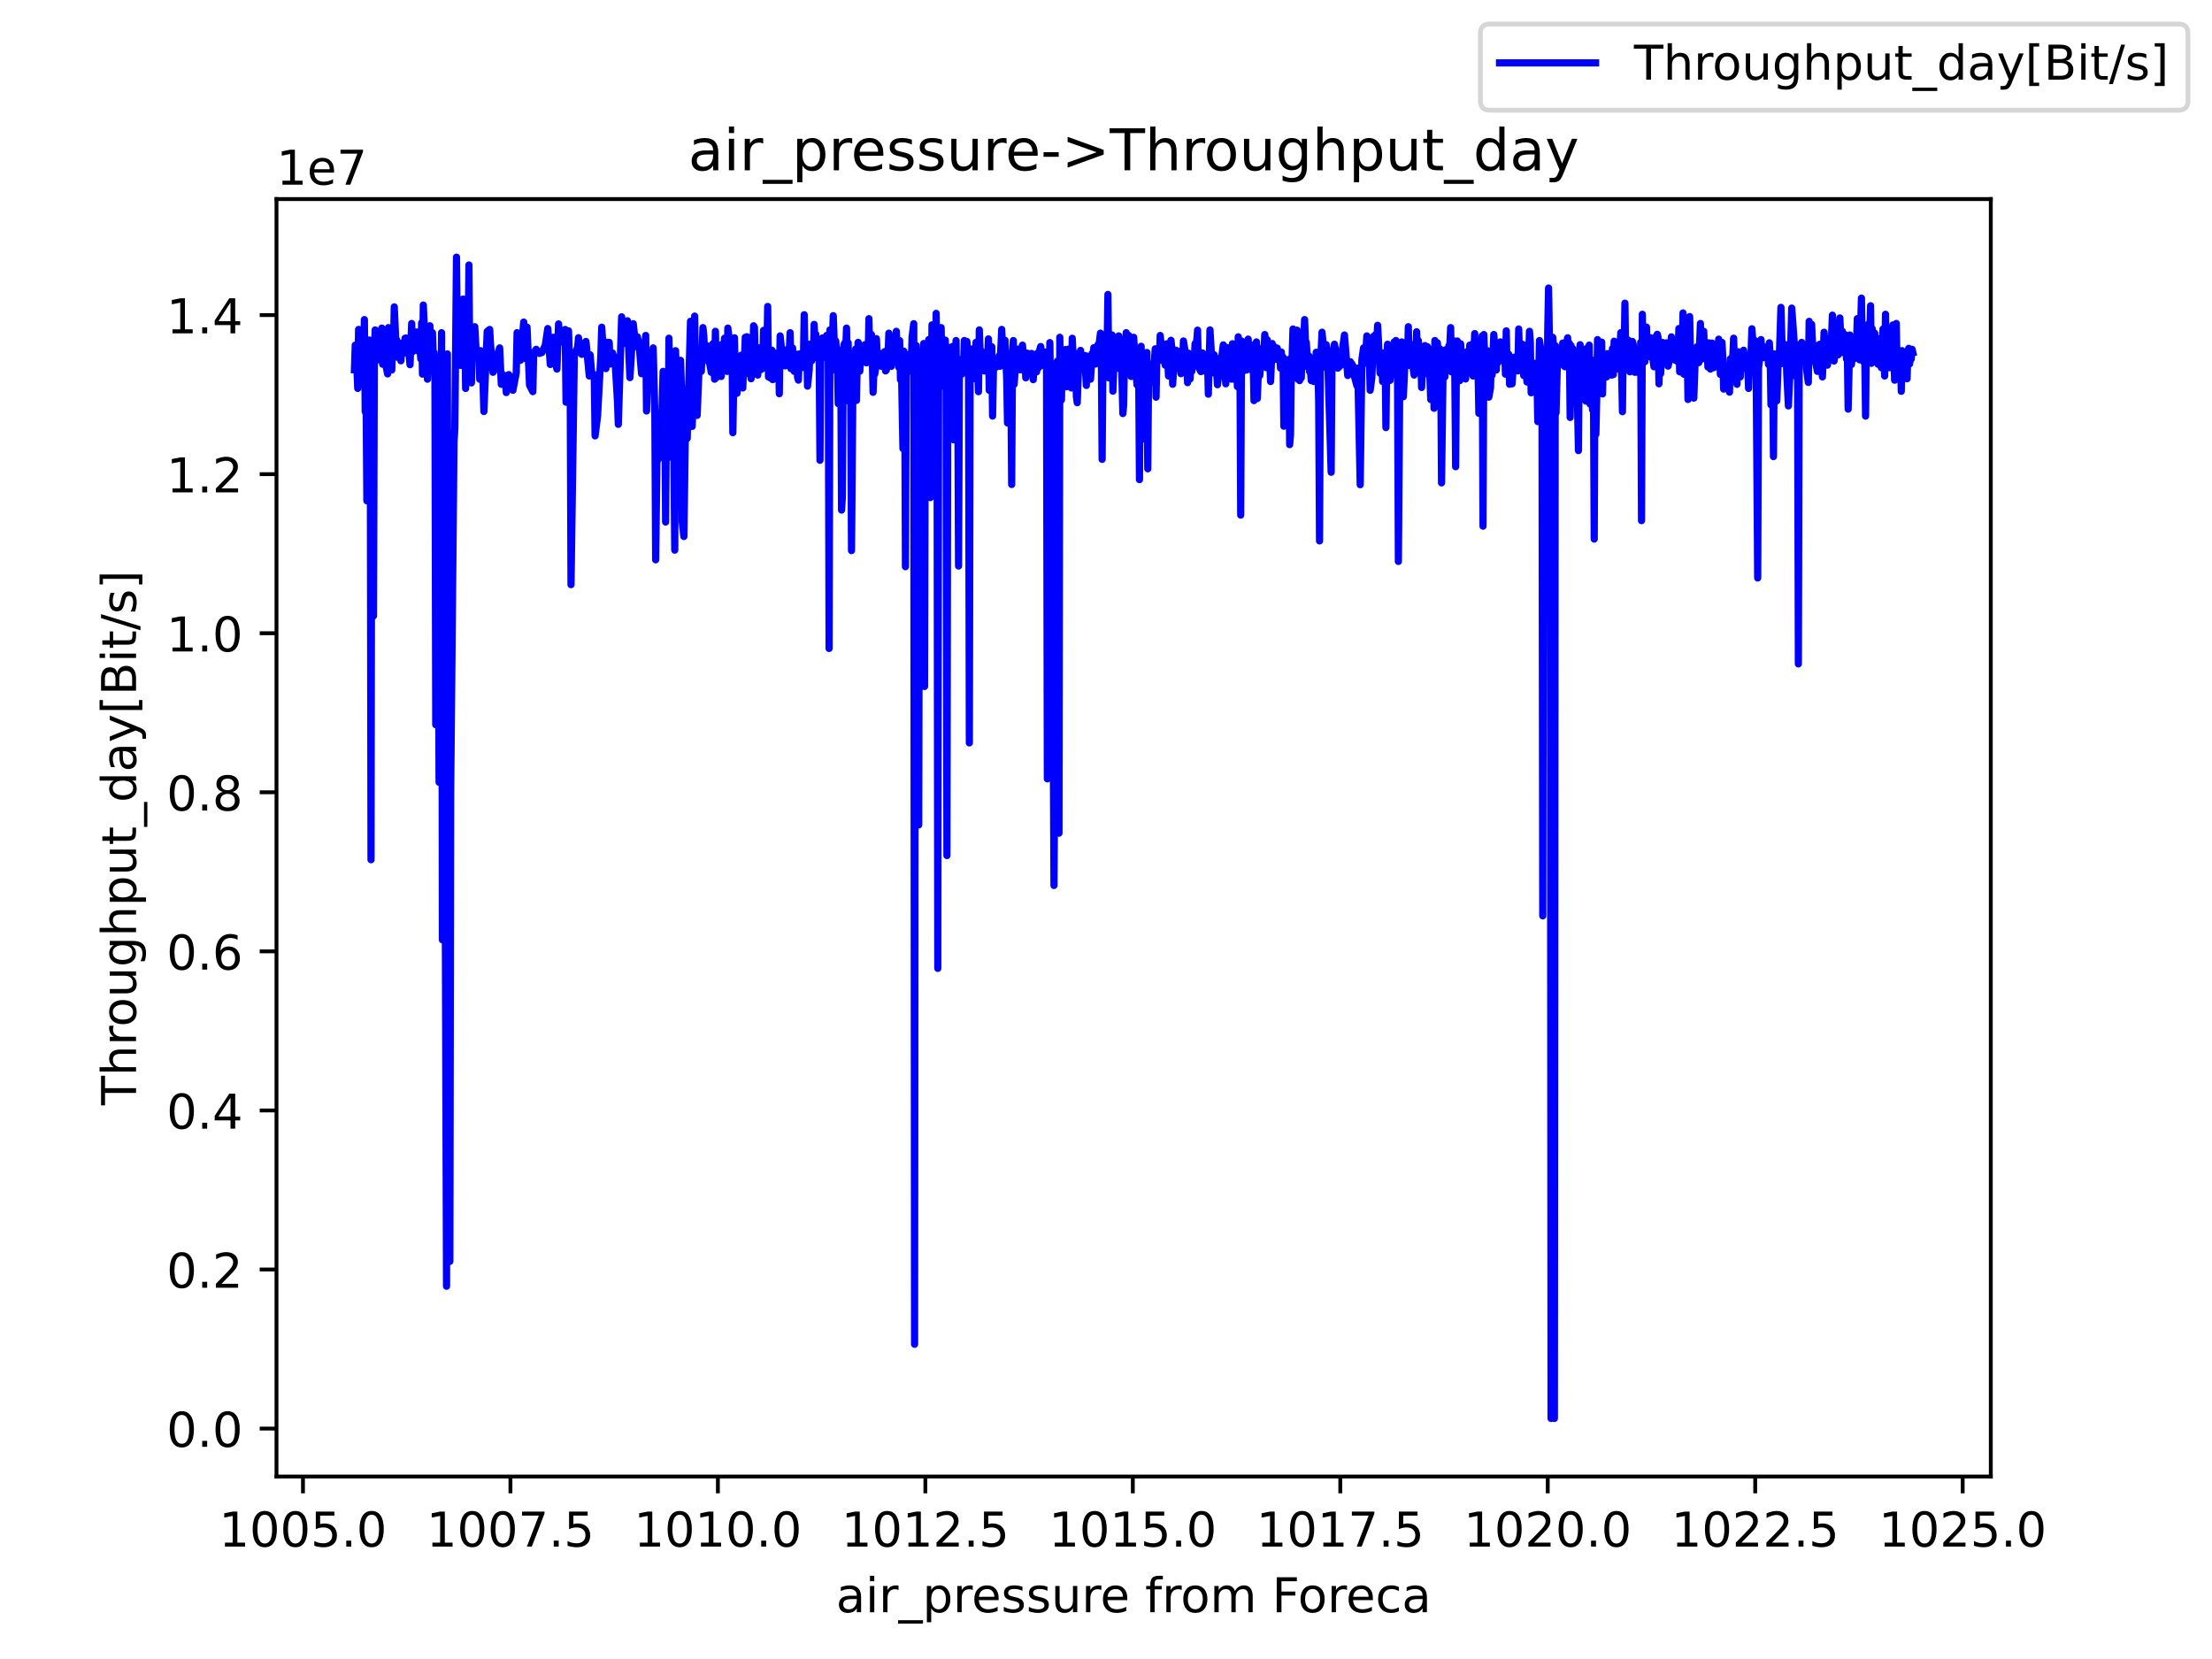 <?xml version="1.0" encoding="utf-8" standalone="no"?>
<!DOCTYPE svg PUBLIC "-//W3C//DTD SVG 1.1//EN"
  "http://www.w3.org/Graphics/SVG/1.1/DTD/svg11.dtd">
<!-- Created with matplotlib (https://matplotlib.org/) -->
<svg height="345.6pt" version="1.1" viewBox="0 0 460.8 345.6" width="460.8pt" xmlns="http://www.w3.org/2000/svg" xmlns:xlink="http://www.w3.org/1999/xlink">
 <defs>
  <style type="text/css">*{stroke-linecap:butt;stroke-linejoin:round;}</style>
 </defs>
 <g id="figure_1">
  <g id="patch_1">
   <path d="M 0 345.6 
L 460.8 345.6 
L 460.8 0 
L 0 0 
z
" style="fill:#ffffff;"/>
  </g>
  <g id="axes_1">
   <g id="patch_2">
    <path d="M 57.6 307.584 
L 414.72 307.584 
L 414.72 41.472 
L 57.6 41.472 
z
" style="fill:#ffffff;"/>
   </g>
   <g id="matplotlib.axis_1">
    <g id="xtick_1">
     <g id="line2d_1">
      <defs>
       <path d="M 0 0 
L 0 3.5 
" id="m1435b5c014" style="stroke:#000000;stroke-width:0.8;"/>
      </defs>
      <g>
       <use style="stroke:#000000;stroke-width:0.8;" x="63.115" xlink:href="#m1435b5c014" y="307.584"/>
      </g>
     </g>
     <g id="text_1">
      <!-- 1005.0 -->
      <g transform="translate(45.619 322.182)scale(0.1 -0.1)">
       <defs>
        <path d="M 12.406 8.297 
L 28.516 8.297 
L 28.516 63.922 
L 10.984 60.406 
L 10.984 69.391 
L 28.422 72.906 
L 38.281 72.906 
L 38.281 8.297 
L 54.391 8.297 
L 54.391 0 
L 12.406 0 
z
" id="DejaVuSans-49"/>
        <path d="M 31.781 66.406 
Q 24.172 66.406 20.328 58.906 
Q 16.5 51.422 16.5 36.375 
Q 16.5 21.391 20.328 13.891 
Q 24.172 6.391 31.781 6.391 
Q 39.453 6.391 43.281 13.891 
Q 47.125 21.391 47.125 36.375 
Q 47.125 51.422 43.281 58.906 
Q 39.453 66.406 31.781 66.406 
z
M 31.781 74.219 
Q 44.047 74.219 50.516 64.516 
Q 56.984 54.828 56.984 36.375 
Q 56.984 17.969 50.516 8.266 
Q 44.047 -1.422 31.781 -1.422 
Q 19.531 -1.422 13.062 8.266 
Q 6.594 17.969 6.594 36.375 
Q 6.594 54.828 13.062 64.516 
Q 19.531 74.219 31.781 74.219 
z
" id="DejaVuSans-48"/>
        <path d="M 10.797 72.906 
L 49.516 72.906 
L 49.516 64.594 
L 19.828 64.594 
L 19.828 46.734 
Q 21.969 47.469 24.109 47.828 
Q 26.266 48.188 28.422 48.188 
Q 40.625 48.188 47.75 41.5 
Q 54.891 34.812 54.891 23.391 
Q 54.891 11.625 47.562 5.094 
Q 40.234 -1.422 26.906 -1.422 
Q 22.312 -1.422 17.547 -0.641 
Q 12.797 0.141 7.719 1.703 
L 7.719 11.625 
Q 12.109 9.234 16.797 8.062 
Q 21.484 6.891 26.703 6.891 
Q 35.156 6.891 40.078 11.328 
Q 45.016 15.766 45.016 23.391 
Q 45.016 31 40.078 35.438 
Q 35.156 39.891 26.703 39.891 
Q 22.75 39.891 18.812 39.016 
Q 14.891 38.141 10.797 36.281 
z
" id="DejaVuSans-53"/>
        <path d="M 10.688 12.406 
L 21 12.406 
L 21 0 
L 10.688 0 
z
" id="DejaVuSans-46"/>
       </defs>
       <use xlink:href="#DejaVuSans-49"/>
       <use x="63.623" xlink:href="#DejaVuSans-48"/>
       <use x="127.246" xlink:href="#DejaVuSans-48"/>
       <use x="190.869" xlink:href="#DejaVuSans-53"/>
       <use x="254.492" xlink:href="#DejaVuSans-46"/>
       <use x="286.279" xlink:href="#DejaVuSans-48"/>
      </g>
     </g>
    </g>
    <g id="xtick_2">
     <g id="line2d_2">
      <g>
       <use style="stroke:#000000;stroke-width:0.8;" x="106.333" xlink:href="#m1435b5c014" y="307.584"/>
      </g>
     </g>
     <g id="text_2">
      <!-- 1007.5 -->
      <g transform="translate(88.837 322.182)scale(0.1 -0.1)">
       <defs>
        <path d="M 8.203 72.906 
L 55.078 72.906 
L 55.078 68.703 
L 28.609 0 
L 18.312 0 
L 43.219 64.594 
L 8.203 64.594 
z
" id="DejaVuSans-55"/>
       </defs>
       <use xlink:href="#DejaVuSans-49"/>
       <use x="63.623" xlink:href="#DejaVuSans-48"/>
       <use x="127.246" xlink:href="#DejaVuSans-48"/>
       <use x="190.869" xlink:href="#DejaVuSans-55"/>
       <use x="254.492" xlink:href="#DejaVuSans-46"/>
       <use x="286.279" xlink:href="#DejaVuSans-53"/>
      </g>
     </g>
    </g>
    <g id="xtick_3">
     <g id="line2d_3">
      <g>
       <use style="stroke:#000000;stroke-width:0.8;" x="149.551" xlink:href="#m1435b5c014" y="307.584"/>
      </g>
     </g>
     <g id="text_3">
      <!-- 1010.0 -->
      <g transform="translate(132.056 322.182)scale(0.1 -0.1)">
       <use xlink:href="#DejaVuSans-49"/>
       <use x="63.623" xlink:href="#DejaVuSans-48"/>
       <use x="127.246" xlink:href="#DejaVuSans-49"/>
       <use x="190.869" xlink:href="#DejaVuSans-48"/>
       <use x="254.492" xlink:href="#DejaVuSans-46"/>
       <use x="286.279" xlink:href="#DejaVuSans-48"/>
      </g>
     </g>
    </g>
    <g id="xtick_4">
     <g id="line2d_4">
      <g>
       <use style="stroke:#000000;stroke-width:0.8;" x="192.769" xlink:href="#m1435b5c014" y="307.584"/>
      </g>
     </g>
     <g id="text_4">
      <!-- 1012.5 -->
      <g transform="translate(175.274 322.182)scale(0.1 -0.1)">
       <defs>
        <path d="M 19.188 8.297 
L 53.609 8.297 
L 53.609 0 
L 7.328 0 
L 7.328 8.297 
Q 12.938 14.109 22.625 23.891 
Q 32.328 33.688 34.812 36.531 
Q 39.547 41.844 41.422 45.531 
Q 43.312 49.219 43.312 52.781 
Q 43.312 58.594 39.234 62.25 
Q 35.156 65.922 28.609 65.922 
Q 23.969 65.922 18.812 64.312 
Q 13.672 62.703 7.812 59.422 
L 7.812 69.391 
Q 13.766 71.781 18.938 73 
Q 24.125 74.219 28.422 74.219 
Q 39.75 74.219 46.484 68.547 
Q 53.219 62.891 53.219 53.422 
Q 53.219 48.922 51.531 44.891 
Q 49.859 40.875 45.406 35.406 
Q 44.188 33.984 37.641 27.219 
Q 31.109 20.453 19.188 8.297 
z
" id="DejaVuSans-50"/>
       </defs>
       <use xlink:href="#DejaVuSans-49"/>
       <use x="63.623" xlink:href="#DejaVuSans-48"/>
       <use x="127.246" xlink:href="#DejaVuSans-49"/>
       <use x="190.869" xlink:href="#DejaVuSans-50"/>
       <use x="254.492" xlink:href="#DejaVuSans-46"/>
       <use x="286.279" xlink:href="#DejaVuSans-53"/>
      </g>
     </g>
    </g>
    <g id="xtick_5">
     <g id="line2d_5">
      <g>
       <use style="stroke:#000000;stroke-width:0.8;" x="235.987" xlink:href="#m1435b5c014" y="307.584"/>
      </g>
     </g>
     <g id="text_5">
      <!-- 1015.0 -->
      <g transform="translate(218.492 322.182)scale(0.1 -0.1)">
       <use xlink:href="#DejaVuSans-49"/>
       <use x="63.623" xlink:href="#DejaVuSans-48"/>
       <use x="127.246" xlink:href="#DejaVuSans-49"/>
       <use x="190.869" xlink:href="#DejaVuSans-53"/>
       <use x="254.492" xlink:href="#DejaVuSans-46"/>
       <use x="286.279" xlink:href="#DejaVuSans-48"/>
      </g>
     </g>
    </g>
    <g id="xtick_6">
     <g id="line2d_6">
      <g>
       <use style="stroke:#000000;stroke-width:0.8;" x="279.205" xlink:href="#m1435b5c014" y="307.584"/>
      </g>
     </g>
     <g id="text_6">
      <!-- 1017.5 -->
      <g transform="translate(261.71 322.182)scale(0.1 -0.1)">
       <use xlink:href="#DejaVuSans-49"/>
       <use x="63.623" xlink:href="#DejaVuSans-48"/>
       <use x="127.246" xlink:href="#DejaVuSans-49"/>
       <use x="190.869" xlink:href="#DejaVuSans-55"/>
       <use x="254.492" xlink:href="#DejaVuSans-46"/>
       <use x="286.279" xlink:href="#DejaVuSans-53"/>
      </g>
     </g>
    </g>
    <g id="xtick_7">
     <g id="line2d_7">
      <g>
       <use style="stroke:#000000;stroke-width:0.8;" x="322.423" xlink:href="#m1435b5c014" y="307.584"/>
      </g>
     </g>
     <g id="text_7">
      <!-- 1020.0 -->
      <g transform="translate(304.928 322.182)scale(0.1 -0.1)">
       <use xlink:href="#DejaVuSans-49"/>
       <use x="63.623" xlink:href="#DejaVuSans-48"/>
       <use x="127.246" xlink:href="#DejaVuSans-50"/>
       <use x="190.869" xlink:href="#DejaVuSans-48"/>
       <use x="254.492" xlink:href="#DejaVuSans-46"/>
       <use x="286.279" xlink:href="#DejaVuSans-48"/>
      </g>
     </g>
    </g>
    <g id="xtick_8">
     <g id="line2d_8">
      <g>
       <use style="stroke:#000000;stroke-width:0.8;" x="365.641" xlink:href="#m1435b5c014" y="307.584"/>
      </g>
     </g>
     <g id="text_8">
      <!-- 1022.5 -->
      <g transform="translate(348.146 322.182)scale(0.1 -0.1)">
       <use xlink:href="#DejaVuSans-49"/>
       <use x="63.623" xlink:href="#DejaVuSans-48"/>
       <use x="127.246" xlink:href="#DejaVuSans-50"/>
       <use x="190.869" xlink:href="#DejaVuSans-50"/>
       <use x="254.492" xlink:href="#DejaVuSans-46"/>
       <use x="286.279" xlink:href="#DejaVuSans-53"/>
      </g>
     </g>
    </g>
    <g id="xtick_9">
     <g id="line2d_9">
      <g>
       <use style="stroke:#000000;stroke-width:0.8;" x="408.86" xlink:href="#m1435b5c014" y="307.584"/>
      </g>
     </g>
     <g id="text_9">
      <!-- 1025.0 -->
      <g transform="translate(391.364 322.182)scale(0.1 -0.1)">
       <use xlink:href="#DejaVuSans-49"/>
       <use x="63.623" xlink:href="#DejaVuSans-48"/>
       <use x="127.246" xlink:href="#DejaVuSans-50"/>
       <use x="190.869" xlink:href="#DejaVuSans-53"/>
       <use x="254.492" xlink:href="#DejaVuSans-46"/>
       <use x="286.279" xlink:href="#DejaVuSans-48"/>
      </g>
     </g>
    </g>
    <g id="text_10">
     <!-- air_pressure from Foreca -->
     <g transform="translate(174.162 335.861)scale(0.1 -0.1)">
      <defs>
       <path d="M 34.281 27.484 
Q 23.391 27.484 19.188 25 
Q 14.984 22.516 14.984 16.5 
Q 14.984 11.719 18.141 8.906 
Q 21.297 6.109 26.703 6.109 
Q 34.188 6.109 38.703 11.406 
Q 43.219 16.703 43.219 25.484 
L 43.219 27.484 
z
M 52.203 31.203 
L 52.203 0 
L 43.219 0 
L 43.219 8.297 
Q 40.141 3.328 35.547 0.953 
Q 30.953 -1.422 24.312 -1.422 
Q 15.922 -1.422 10.953 3.297 
Q 6 8.016 6 15.922 
Q 6 25.141 12.172 29.828 
Q 18.359 34.516 30.609 34.516 
L 43.219 34.516 
L 43.219 35.406 
Q 43.219 41.609 39.141 45 
Q 35.062 48.391 27.688 48.391 
Q 23 48.391 18.547 47.266 
Q 14.109 46.141 10.016 43.891 
L 10.016 52.203 
Q 14.938 54.109 19.578 55.047 
Q 24.219 56 28.609 56 
Q 40.484 56 46.344 49.844 
Q 52.203 43.703 52.203 31.203 
z
" id="DejaVuSans-97"/>
       <path d="M 9.422 54.688 
L 18.406 54.688 
L 18.406 0 
L 9.422 0 
z
M 9.422 75.984 
L 18.406 75.984 
L 18.406 64.594 
L 9.422 64.594 
z
" id="DejaVuSans-105"/>
       <path d="M 41.109 46.297 
Q 39.594 47.172 37.812 47.578 
Q 36.031 48 33.891 48 
Q 26.266 48 22.188 43.047 
Q 18.109 38.094 18.109 28.812 
L 18.109 0 
L 9.078 0 
L 9.078 54.688 
L 18.109 54.688 
L 18.109 46.188 
Q 20.953 51.172 25.484 53.578 
Q 30.031 56 36.531 56 
Q 37.453 56 38.578 55.875 
Q 39.703 55.766 41.062 55.516 
z
" id="DejaVuSans-114"/>
       <path d="M 50.984 -16.609 
L 50.984 -23.578 
L -0.984 -23.578 
L -0.984 -16.609 
z
" id="DejaVuSans-95"/>
       <path d="M 18.109 8.203 
L 18.109 -20.797 
L 9.078 -20.797 
L 9.078 54.688 
L 18.109 54.688 
L 18.109 46.391 
Q 20.953 51.266 25.266 53.625 
Q 29.594 56 35.594 56 
Q 45.562 56 51.781 48.094 
Q 58.016 40.188 58.016 27.297 
Q 58.016 14.406 51.781 6.484 
Q 45.562 -1.422 35.594 -1.422 
Q 29.594 -1.422 25.266 0.953 
Q 20.953 3.328 18.109 8.203 
z
M 48.688 27.297 
Q 48.688 37.203 44.609 42.844 
Q 40.531 48.484 33.406 48.484 
Q 26.266 48.484 22.188 42.844 
Q 18.109 37.203 18.109 27.297 
Q 18.109 17.391 22.188 11.75 
Q 26.266 6.109 33.406 6.109 
Q 40.531 6.109 44.609 11.75 
Q 48.688 17.391 48.688 27.297 
z
" id="DejaVuSans-112"/>
       <path d="M 56.203 29.594 
L 56.203 25.203 
L 14.891 25.203 
Q 15.484 15.922 20.484 11.062 
Q 25.484 6.203 34.422 6.203 
Q 39.594 6.203 44.453 7.469 
Q 49.312 8.734 54.109 11.281 
L 54.109 2.781 
Q 49.266 0.734 44.188 -0.344 
Q 39.109 -1.422 33.891 -1.422 
Q 20.797 -1.422 13.156 6.188 
Q 5.516 13.812 5.516 26.812 
Q 5.516 40.234 12.766 48.109 
Q 20.016 56 32.328 56 
Q 43.359 56 49.781 48.891 
Q 56.203 41.797 56.203 29.594 
z
M 47.219 32.234 
Q 47.125 39.594 43.094 43.984 
Q 39.062 48.391 32.422 48.391 
Q 24.906 48.391 20.391 44.141 
Q 15.875 39.891 15.188 32.172 
z
" id="DejaVuSans-101"/>
       <path d="M 44.281 53.078 
L 44.281 44.578 
Q 40.484 46.531 36.375 47.5 
Q 32.281 48.484 27.875 48.484 
Q 21.188 48.484 17.844 46.438 
Q 14.5 44.391 14.5 40.281 
Q 14.5 37.156 16.891 35.375 
Q 19.281 33.594 26.516 31.984 
L 29.594 31.297 
Q 39.156 29.25 43.188 25.516 
Q 47.219 21.781 47.219 15.094 
Q 47.219 7.469 41.188 3.016 
Q 35.156 -1.422 24.609 -1.422 
Q 20.219 -1.422 15.453 -0.562 
Q 10.688 0.297 5.422 2 
L 5.422 11.281 
Q 10.406 8.688 15.234 7.391 
Q 20.062 6.109 24.812 6.109 
Q 31.156 6.109 34.562 8.281 
Q 37.984 10.453 37.984 14.406 
Q 37.984 18.062 35.516 20.016 
Q 33.062 21.969 24.703 23.781 
L 21.578 24.516 
Q 13.234 26.266 9.516 29.906 
Q 5.812 33.547 5.812 39.891 
Q 5.812 47.609 11.281 51.797 
Q 16.75 56 26.812 56 
Q 31.781 56 36.172 55.266 
Q 40.578 54.547 44.281 53.078 
z
" id="DejaVuSans-115"/>
       <path d="M 8.5 21.578 
L 8.5 54.688 
L 17.484 54.688 
L 17.484 21.922 
Q 17.484 14.156 20.5 10.266 
Q 23.531 6.391 29.594 6.391 
Q 36.859 6.391 41.078 11.031 
Q 45.312 15.672 45.312 23.688 
L 45.312 54.688 
L 54.297 54.688 
L 54.297 0 
L 45.312 0 
L 45.312 8.406 
Q 42.047 3.422 37.719 1 
Q 33.406 -1.422 27.688 -1.422 
Q 18.266 -1.422 13.375 4.438 
Q 8.5 10.297 8.5 21.578 
z
M 31.109 56 
z
" id="DejaVuSans-117"/>
       <path id="DejaVuSans-32"/>
       <path d="M 37.109 75.984 
L 37.109 68.5 
L 28.516 68.5 
Q 23.688 68.5 21.797 66.547 
Q 19.922 64.594 19.922 59.516 
L 19.922 54.688 
L 34.719 54.688 
L 34.719 47.703 
L 19.922 47.703 
L 19.922 0 
L 10.891 0 
L 10.891 47.703 
L 2.297 47.703 
L 2.297 54.688 
L 10.891 54.688 
L 10.891 58.5 
Q 10.891 67.625 15.141 71.797 
Q 19.391 75.984 28.609 75.984 
z
" id="DejaVuSans-102"/>
       <path d="M 30.609 48.391 
Q 23.391 48.391 19.188 42.75 
Q 14.984 37.109 14.984 27.297 
Q 14.984 17.484 19.156 11.844 
Q 23.344 6.203 30.609 6.203 
Q 37.797 6.203 41.984 11.859 
Q 46.188 17.531 46.188 27.297 
Q 46.188 37.016 41.984 42.703 
Q 37.797 48.391 30.609 48.391 
z
M 30.609 56 
Q 42.328 56 49.016 48.375 
Q 55.719 40.766 55.719 27.297 
Q 55.719 13.875 49.016 6.219 
Q 42.328 -1.422 30.609 -1.422 
Q 18.844 -1.422 12.172 6.219 
Q 5.516 13.875 5.516 27.297 
Q 5.516 40.766 12.172 48.375 
Q 18.844 56 30.609 56 
z
" id="DejaVuSans-111"/>
       <path d="M 52 44.188 
Q 55.375 50.25 60.062 53.125 
Q 64.75 56 71.094 56 
Q 79.641 56 84.281 50.016 
Q 88.922 44.047 88.922 33.016 
L 88.922 0 
L 79.891 0 
L 79.891 32.719 
Q 79.891 40.578 77.094 44.375 
Q 74.312 48.188 68.609 48.188 
Q 61.625 48.188 57.562 43.547 
Q 53.516 38.922 53.516 30.906 
L 53.516 0 
L 44.484 0 
L 44.484 32.719 
Q 44.484 40.625 41.703 44.406 
Q 38.922 48.188 33.109 48.188 
Q 26.219 48.188 22.156 43.531 
Q 18.109 38.875 18.109 30.906 
L 18.109 0 
L 9.078 0 
L 9.078 54.688 
L 18.109 54.688 
L 18.109 46.188 
Q 21.188 51.219 25.484 53.609 
Q 29.781 56 35.688 56 
Q 41.656 56 45.828 52.969 
Q 50 49.953 52 44.188 
z
" id="DejaVuSans-109"/>
       <path d="M 9.812 72.906 
L 51.703 72.906 
L 51.703 64.594 
L 19.672 64.594 
L 19.672 43.109 
L 48.578 43.109 
L 48.578 34.812 
L 19.672 34.812 
L 19.672 0 
L 9.812 0 
z
" id="DejaVuSans-70"/>
       <path d="M 48.781 52.594 
L 48.781 44.188 
Q 44.969 46.297 41.141 47.344 
Q 37.312 48.391 33.406 48.391 
Q 24.656 48.391 19.812 42.844 
Q 14.984 37.312 14.984 27.297 
Q 14.984 17.281 19.812 11.734 
Q 24.656 6.203 33.406 6.203 
Q 37.312 6.203 41.141 7.25 
Q 44.969 8.297 48.781 10.406 
L 48.781 2.094 
Q 45.016 0.344 40.984 -0.531 
Q 36.969 -1.422 32.422 -1.422 
Q 20.062 -1.422 12.781 6.344 
Q 5.516 14.109 5.516 27.297 
Q 5.516 40.672 12.859 48.328 
Q 20.219 56 33.016 56 
Q 37.156 56 41.109 55.141 
Q 45.062 54.297 48.781 52.594 
z
" id="DejaVuSans-99"/>
      </defs>
      <use xlink:href="#DejaVuSans-97"/>
      <use x="61.279" xlink:href="#DejaVuSans-105"/>
      <use x="89.062" xlink:href="#DejaVuSans-114"/>
      <use x="130.176" xlink:href="#DejaVuSans-95"/>
      <use x="180.176" xlink:href="#DejaVuSans-112"/>
      <use x="243.652" xlink:href="#DejaVuSans-114"/>
      <use x="282.516" xlink:href="#DejaVuSans-101"/>
      <use x="344.039" xlink:href="#DejaVuSans-115"/>
      <use x="396.139" xlink:href="#DejaVuSans-115"/>
      <use x="448.238" xlink:href="#DejaVuSans-117"/>
      <use x="511.617" xlink:href="#DejaVuSans-114"/>
      <use x="550.48" xlink:href="#DejaVuSans-101"/>
      <use x="612.004" xlink:href="#DejaVuSans-32"/>
      <use x="643.791" xlink:href="#DejaVuSans-102"/>
      <use x="678.996" xlink:href="#DejaVuSans-114"/>
      <use x="717.859" xlink:href="#DejaVuSans-111"/>
      <use x="779.041" xlink:href="#DejaVuSans-109"/>
      <use x="876.453" xlink:href="#DejaVuSans-32"/>
      <use x="908.24" xlink:href="#DejaVuSans-70"/>
      <use x="962.135" xlink:href="#DejaVuSans-111"/>
      <use x="1023.316" xlink:href="#DejaVuSans-114"/>
      <use x="1062.18" xlink:href="#DejaVuSans-101"/>
      <use x="1123.703" xlink:href="#DejaVuSans-99"/>
      <use x="1178.684" xlink:href="#DejaVuSans-97"/>
     </g>
    </g>
   </g>
   <g id="matplotlib.axis_2">
    <g id="ytick_1">
     <g id="line2d_10">
      <defs>
       <path d="M 0 0 
L -3.5 0 
" id="meffea163fb" style="stroke:#000000;stroke-width:0.8;"/>
      </defs>
      <g>
       <use style="stroke:#000000;stroke-width:0.8;" x="57.6" xlink:href="#meffea163fb" y="297.599"/>
      </g>
     </g>
     <g id="text_11">
      <!-- 0.0 -->
      <g transform="translate(34.697 301.398)scale(0.1 -0.1)">
       <use xlink:href="#DejaVuSans-48"/>
       <use x="63.623" xlink:href="#DejaVuSans-46"/>
       <use x="95.41" xlink:href="#DejaVuSans-48"/>
      </g>
     </g>
    </g>
    <g id="ytick_2">
     <g id="line2d_11">
      <g>
       <use style="stroke:#000000;stroke-width:0.8;" x="57.6" xlink:href="#meffea163fb" y="264.462"/>
      </g>
     </g>
     <g id="text_12">
      <!-- 0.2 -->
      <g transform="translate(34.697 268.261)scale(0.1 -0.1)">
       <use xlink:href="#DejaVuSans-48"/>
       <use x="63.623" xlink:href="#DejaVuSans-46"/>
       <use x="95.41" xlink:href="#DejaVuSans-50"/>
      </g>
     </g>
    </g>
    <g id="ytick_3">
     <g id="line2d_12">
      <g>
       <use style="stroke:#000000;stroke-width:0.8;" x="57.6" xlink:href="#meffea163fb" y="231.324"/>
      </g>
     </g>
     <g id="text_13">
      <!-- 0.4 -->
      <g transform="translate(34.697 235.123)scale(0.1 -0.1)">
       <defs>
        <path d="M 37.797 64.312 
L 12.891 25.391 
L 37.797 25.391 
z
M 35.203 72.906 
L 47.609 72.906 
L 47.609 25.391 
L 58.016 25.391 
L 58.016 17.188 
L 47.609 17.188 
L 47.609 0 
L 37.797 0 
L 37.797 17.188 
L 4.891 17.188 
L 4.891 26.703 
z
" id="DejaVuSans-52"/>
       </defs>
       <use xlink:href="#DejaVuSans-48"/>
       <use x="63.623" xlink:href="#DejaVuSans-46"/>
       <use x="95.41" xlink:href="#DejaVuSans-52"/>
      </g>
     </g>
    </g>
    <g id="ytick_4">
     <g id="line2d_13">
      <g>
       <use style="stroke:#000000;stroke-width:0.8;" x="57.6" xlink:href="#meffea163fb" y="198.187"/>
      </g>
     </g>
     <g id="text_14">
      <!-- 0.6 -->
      <g transform="translate(34.697 201.986)scale(0.1 -0.1)">
       <defs>
        <path d="M 33.016 40.375 
Q 26.375 40.375 22.484 35.828 
Q 18.609 31.297 18.609 23.391 
Q 18.609 15.531 22.484 10.953 
Q 26.375 6.391 33.016 6.391 
Q 39.656 6.391 43.531 10.953 
Q 47.406 15.531 47.406 23.391 
Q 47.406 31.297 43.531 35.828 
Q 39.656 40.375 33.016 40.375 
z
M 52.594 71.297 
L 52.594 62.312 
Q 48.875 64.062 45.094 64.984 
Q 41.312 65.922 37.594 65.922 
Q 27.828 65.922 22.672 59.328 
Q 17.531 52.734 16.797 39.406 
Q 19.672 43.656 24.016 45.922 
Q 28.375 48.188 33.594 48.188 
Q 44.578 48.188 50.953 41.516 
Q 57.328 34.859 57.328 23.391 
Q 57.328 12.156 50.688 5.359 
Q 44.047 -1.422 33.016 -1.422 
Q 20.359 -1.422 13.672 8.266 
Q 6.984 17.969 6.984 36.375 
Q 6.984 53.656 15.188 63.938 
Q 23.391 74.219 37.203 74.219 
Q 40.922 74.219 44.703 73.484 
Q 48.484 72.75 52.594 71.297 
z
" id="DejaVuSans-54"/>
       </defs>
       <use xlink:href="#DejaVuSans-48"/>
       <use x="63.623" xlink:href="#DejaVuSans-46"/>
       <use x="95.41" xlink:href="#DejaVuSans-54"/>
      </g>
     </g>
    </g>
    <g id="ytick_5">
     <g id="line2d_14">
      <g>
       <use style="stroke:#000000;stroke-width:0.8;" x="57.6" xlink:href="#meffea163fb" y="165.049"/>
      </g>
     </g>
     <g id="text_15">
      <!-- 0.8 -->
      <g transform="translate(34.697 168.848)scale(0.1 -0.1)">
       <defs>
        <path d="M 31.781 34.625 
Q 24.75 34.625 20.719 30.859 
Q 16.703 27.094 16.703 20.516 
Q 16.703 13.922 20.719 10.156 
Q 24.75 6.391 31.781 6.391 
Q 38.812 6.391 42.859 10.172 
Q 46.922 13.969 46.922 20.516 
Q 46.922 27.094 42.891 30.859 
Q 38.875 34.625 31.781 34.625 
z
M 21.922 38.812 
Q 15.578 40.375 12.031 44.719 
Q 8.5 49.078 8.5 55.328 
Q 8.5 64.062 14.719 69.141 
Q 20.953 74.219 31.781 74.219 
Q 42.672 74.219 48.875 69.141 
Q 55.078 64.062 55.078 55.328 
Q 55.078 49.078 51.531 44.719 
Q 48 40.375 41.703 38.812 
Q 48.828 37.156 52.797 32.312 
Q 56.781 27.484 56.781 20.516 
Q 56.781 9.906 50.312 4.234 
Q 43.844 -1.422 31.781 -1.422 
Q 19.734 -1.422 13.25 4.234 
Q 6.781 9.906 6.781 20.516 
Q 6.781 27.484 10.781 32.312 
Q 14.797 37.156 21.922 38.812 
z
M 18.312 54.391 
Q 18.312 48.734 21.844 45.562 
Q 25.391 42.391 31.781 42.391 
Q 38.141 42.391 41.719 45.562 
Q 45.312 48.734 45.312 54.391 
Q 45.312 60.062 41.719 63.234 
Q 38.141 66.406 31.781 66.406 
Q 25.391 66.406 21.844 63.234 
Q 18.312 60.062 18.312 54.391 
z
" id="DejaVuSans-56"/>
       </defs>
       <use xlink:href="#DejaVuSans-48"/>
       <use x="63.623" xlink:href="#DejaVuSans-46"/>
       <use x="95.41" xlink:href="#DejaVuSans-56"/>
      </g>
     </g>
    </g>
    <g id="ytick_6">
     <g id="line2d_15">
      <g>
       <use style="stroke:#000000;stroke-width:0.8;" x="57.6" xlink:href="#meffea163fb" y="131.912"/>
      </g>
     </g>
     <g id="text_16">
      <!-- 1.0 -->
      <g transform="translate(34.697 135.711)scale(0.1 -0.1)">
       <use xlink:href="#DejaVuSans-49"/>
       <use x="63.623" xlink:href="#DejaVuSans-46"/>
       <use x="95.41" xlink:href="#DejaVuSans-48"/>
      </g>
     </g>
    </g>
    <g id="ytick_7">
     <g id="line2d_16">
      <g>
       <use style="stroke:#000000;stroke-width:0.8;" x="57.6" xlink:href="#meffea163fb" y="98.774"/>
      </g>
     </g>
     <g id="text_17">
      <!-- 1.2 -->
      <g transform="translate(34.697 102.573)scale(0.1 -0.1)">
       <use xlink:href="#DejaVuSans-49"/>
       <use x="63.623" xlink:href="#DejaVuSans-46"/>
       <use x="95.41" xlink:href="#DejaVuSans-50"/>
      </g>
     </g>
    </g>
    <g id="ytick_8">
     <g id="line2d_17">
      <g>
       <use style="stroke:#000000;stroke-width:0.8;" x="57.6" xlink:href="#meffea163fb" y="65.637"/>
      </g>
     </g>
     <g id="text_18">
      <!-- 1.4 -->
      <g transform="translate(34.697 69.436)scale(0.1 -0.1)">
       <use xlink:href="#DejaVuSans-49"/>
       <use x="63.623" xlink:href="#DejaVuSans-46"/>
       <use x="95.41" xlink:href="#DejaVuSans-52"/>
      </g>
     </g>
    </g>
    <g id="text_19">
     <!-- Throughput_day[Bit/s] -->
     <g transform="translate(28.339 230.236)rotate(-90)scale(0.1 -0.1)">
      <defs>
       <path d="M -0.297 72.906 
L 61.375 72.906 
L 61.375 64.594 
L 35.5 64.594 
L 35.5 0 
L 25.594 0 
L 25.594 64.594 
L -0.297 64.594 
z
" id="DejaVuSans-84"/>
       <path d="M 54.891 33.016 
L 54.891 0 
L 45.906 0 
L 45.906 32.719 
Q 45.906 40.484 42.875 44.328 
Q 39.844 48.188 33.797 48.188 
Q 26.516 48.188 22.312 43.547 
Q 18.109 38.922 18.109 30.906 
L 18.109 0 
L 9.078 0 
L 9.078 75.984 
L 18.109 75.984 
L 18.109 46.188 
Q 21.344 51.125 25.703 53.562 
Q 30.078 56 35.797 56 
Q 45.219 56 50.047 50.172 
Q 54.891 44.344 54.891 33.016 
z
" id="DejaVuSans-104"/>
       <path d="M 45.406 27.984 
Q 45.406 37.75 41.375 43.109 
Q 37.359 48.484 30.078 48.484 
Q 22.859 48.484 18.828 43.109 
Q 14.797 37.75 14.797 27.984 
Q 14.797 18.266 18.828 12.891 
Q 22.859 7.516 30.078 7.516 
Q 37.359 7.516 41.375 12.891 
Q 45.406 18.266 45.406 27.984 
z
M 54.391 6.781 
Q 54.391 -7.172 48.188 -13.984 
Q 42 -20.797 29.203 -20.797 
Q 24.469 -20.797 20.266 -20.094 
Q 16.062 -19.391 12.109 -17.922 
L 12.109 -9.188 
Q 16.062 -11.328 19.922 -12.344 
Q 23.781 -13.375 27.781 -13.375 
Q 36.625 -13.375 41.016 -8.766 
Q 45.406 -4.156 45.406 5.172 
L 45.406 9.625 
Q 42.625 4.781 38.281 2.391 
Q 33.938 0 27.875 0 
Q 17.828 0 11.672 7.656 
Q 5.516 15.328 5.516 27.984 
Q 5.516 40.672 11.672 48.328 
Q 17.828 56 27.875 56 
Q 33.938 56 38.281 53.609 
Q 42.625 51.219 45.406 46.391 
L 45.406 54.688 
L 54.391 54.688 
z
" id="DejaVuSans-103"/>
       <path d="M 18.312 70.219 
L 18.312 54.688 
L 36.812 54.688 
L 36.812 47.703 
L 18.312 47.703 
L 18.312 18.016 
Q 18.312 11.328 20.141 9.422 
Q 21.969 7.516 27.594 7.516 
L 36.812 7.516 
L 36.812 0 
L 27.594 0 
Q 17.188 0 13.234 3.875 
Q 9.281 7.766 9.281 18.016 
L 9.281 47.703 
L 2.688 47.703 
L 2.688 54.688 
L 9.281 54.688 
L 9.281 70.219 
z
" id="DejaVuSans-116"/>
       <path d="M 45.406 46.391 
L 45.406 75.984 
L 54.391 75.984 
L 54.391 0 
L 45.406 0 
L 45.406 8.203 
Q 42.578 3.328 38.25 0.953 
Q 33.938 -1.422 27.875 -1.422 
Q 17.969 -1.422 11.734 6.484 
Q 5.516 14.406 5.516 27.297 
Q 5.516 40.188 11.734 48.094 
Q 17.969 56 27.875 56 
Q 33.938 56 38.25 53.625 
Q 42.578 51.266 45.406 46.391 
z
M 14.797 27.297 
Q 14.797 17.391 18.875 11.75 
Q 22.953 6.109 30.078 6.109 
Q 37.203 6.109 41.297 11.75 
Q 45.406 17.391 45.406 27.297 
Q 45.406 37.203 41.297 42.844 
Q 37.203 48.484 30.078 48.484 
Q 22.953 48.484 18.875 42.844 
Q 14.797 37.203 14.797 27.297 
z
" id="DejaVuSans-100"/>
       <path d="M 32.172 -5.078 
Q 28.375 -14.844 24.75 -17.812 
Q 21.141 -20.797 15.094 -20.797 
L 7.906 -20.797 
L 7.906 -13.281 
L 13.188 -13.281 
Q 16.891 -13.281 18.938 -11.516 
Q 21 -9.766 23.484 -3.219 
L 25.094 0.875 
L 2.984 54.688 
L 12.5 54.688 
L 29.594 11.922 
L 46.688 54.688 
L 56.203 54.688 
z
" id="DejaVuSans-121"/>
       <path d="M 8.594 75.984 
L 29.297 75.984 
L 29.297 69 
L 17.578 69 
L 17.578 -6.203 
L 29.297 -6.203 
L 29.297 -13.188 
L 8.594 -13.188 
z
" id="DejaVuSans-91"/>
       <path d="M 19.672 34.812 
L 19.672 8.109 
L 35.5 8.109 
Q 43.453 8.109 47.281 11.406 
Q 51.125 14.703 51.125 21.484 
Q 51.125 28.328 47.281 31.562 
Q 43.453 34.812 35.5 34.812 
z
M 19.672 64.797 
L 19.672 42.828 
L 34.281 42.828 
Q 41.5 42.828 45.031 45.531 
Q 48.578 48.25 48.578 53.812 
Q 48.578 59.328 45.031 62.062 
Q 41.5 64.797 34.281 64.797 
z
M 9.812 72.906 
L 35.016 72.906 
Q 46.297 72.906 52.391 68.219 
Q 58.5 63.531 58.5 54.891 
Q 58.5 48.188 55.375 44.234 
Q 52.25 40.281 46.188 39.312 
Q 53.469 37.75 57.5 32.781 
Q 61.531 27.828 61.531 20.406 
Q 61.531 10.641 54.891 5.312 
Q 48.25 0 35.984 0 
L 9.812 0 
z
" id="DejaVuSans-66"/>
       <path d="M 25.391 72.906 
L 33.688 72.906 
L 8.297 -9.281 
L 0 -9.281 
z
" id="DejaVuSans-47"/>
       <path d="M 30.422 75.984 
L 30.422 -13.188 
L 9.719 -13.188 
L 9.719 -6.203 
L 21.391 -6.203 
L 21.391 69 
L 9.719 69 
L 9.719 75.984 
z
" id="DejaVuSans-93"/>
      </defs>
      <use xlink:href="#DejaVuSans-84"/>
      <use x="61.084" xlink:href="#DejaVuSans-104"/>
      <use x="124.463" xlink:href="#DejaVuSans-114"/>
      <use x="163.326" xlink:href="#DejaVuSans-111"/>
      <use x="224.508" xlink:href="#DejaVuSans-117"/>
      <use x="287.887" xlink:href="#DejaVuSans-103"/>
      <use x="351.363" xlink:href="#DejaVuSans-104"/>
      <use x="414.742" xlink:href="#DejaVuSans-112"/>
      <use x="478.219" xlink:href="#DejaVuSans-117"/>
      <use x="541.598" xlink:href="#DejaVuSans-116"/>
      <use x="580.807" xlink:href="#DejaVuSans-95"/>
      <use x="630.807" xlink:href="#DejaVuSans-100"/>
      <use x="694.283" xlink:href="#DejaVuSans-97"/>
      <use x="755.562" xlink:href="#DejaVuSans-121"/>
      <use x="814.742" xlink:href="#DejaVuSans-91"/>
      <use x="853.756" xlink:href="#DejaVuSans-66"/>
      <use x="922.359" xlink:href="#DejaVuSans-105"/>
      <use x="950.143" xlink:href="#DejaVuSans-116"/>
      <use x="989.352" xlink:href="#DejaVuSans-47"/>
      <use x="1023.043" xlink:href="#DejaVuSans-115"/>
      <use x="1075.143" xlink:href="#DejaVuSans-93"/>
     </g>
    </g>
    <g id="text_20">
     <!-- 1e7 -->
     <g transform="translate(57.6 38.472)scale(0.1 -0.1)">
      <use xlink:href="#DejaVuSans-49"/>
      <use x="63.623" xlink:href="#DejaVuSans-101"/>
      <use x="125.146" xlink:href="#DejaVuSans-55"/>
     </g>
    </g>
   </g>
   <g id="line2d_18">
    <path clip-path="url(#p5e25e3007c)" d="M 73.833 77.032 
L 74.006 71.896 
L 74.178 72.565 
L 74.524 80.916 
L 74.697 68.629 
L 74.87 75.398 
L 75.043 75.64 
L 75.389 73.148 
L 75.561 69.119 
L 75.734 75.256 
L 75.907 66.578 
L 76.08 85.767 
L 76.253 81.078 
L 76.426 104.334 
L 76.599 72.374 
L 76.772 74.49 
L 76.944 70.84 
L 77.117 75.448 
L 77.29 179.096 
L 77.463 71.514 
L 77.636 74.204 
L 77.809 128.324 
L 77.982 73.533 
L 78.155 68.733 
L 78.327 69.786 
L 78.673 74.97 
L 79.019 70.552 
L 79.192 74.971 
L 79.365 73.53 
L 79.538 68.35 
L 79.71 75.876 
L 79.883 70.778 
L 80.056 72.663 
L 80.229 72.372 
L 80.402 76.215 
L 80.748 77.897 
L 80.921 68.246 
L 81.266 70.166 
L 81.439 70.165 
L 81.612 77.08 
L 81.785 70.457 
L 81.958 73.429 
L 82.131 63.929 
L 82.476 71.609 
L 82.649 70.838 
L 82.822 74.441 
L 83.168 73.338 
L 83.341 71.511 
L 83.514 75.16 
L 83.686 72.329 
L 84.032 73.624 
L 84.205 73.237 
L 84.378 70.462 
L 84.551 70.41 
L 84.897 71.989 
L 85.069 72.041 
L 85.415 75.977 
L 85.761 67.39 
L 85.934 73.289 
L 86.452 70.359 
L 86.798 69.162 
L 87.144 73.147 
L 87.317 70.455 
L 87.663 74.778 
L 87.835 67.239 
L 88.008 77.939 
L 88.181 63.548 
L 88.527 71.131 
L 88.7 72.089 
L 89.046 78.996 
L 89.564 67.865 
L 89.737 76.599 
L 89.91 76.409 
L 90.083 69.302 
L 90.256 74.392 
L 90.428 73.432 
L 90.601 76.887 
L 90.774 150.97 
L 91.12 80.052 
L 91.466 162.963 
L 91.984 69.302 
L 92.157 195.782 
L 92.503 81.587 
L 92.676 165.125 
L 93.022 267.947 
L 93.194 73.721 
L 93.367 168.097 
L 93.713 262.765 
L 93.886 164.836 
L 94.577 91.998 
L 94.75 89.263 
L 95.096 53.568 
L 95.269 69.735 
L 95.96 76.117 
L 96.306 73.049 
L 96.479 62.301 
L 96.652 71.513 
L 96.825 67.196 
L 96.998 80.917 
L 97.171 68.92 
L 97.516 72.094 
L 97.689 55.199 
L 97.862 76.167 
L 98.035 77.464 
L 98.208 79.766 
L 98.381 71.317 
L 98.553 74.294 
L 98.726 72.856 
L 98.899 68.055 
L 99.245 74.007 
L 99.591 73.332 
L 99.764 73.526 
L 99.936 79.002 
L 100.109 73.049 
L 100.628 79.862 
L 100.801 85.725 
L 101.492 69.042 
L 102.011 68.63 
L 102.184 71.709 
L 102.702 77.558 
L 103.048 76.983 
L 103.394 75.923 
L 103.74 73.62 
L 104.085 72.47 
L 104.431 80.06 
L 104.777 78.037 
L 105.296 79.576 
L 105.468 81.778 
L 105.987 78.039 
L 106.16 79.766 
L 106.679 79.675 
L 106.851 81.304 
L 107.543 77.653 
L 107.716 69.303 
L 108.234 74.872 
L 108.407 75.061 
L 109.099 67.095 
L 109.617 74.775 
L 109.79 68.149 
L 110.309 80.243 
L 111 81.585 
L 111.173 73.525 
L 111.692 72.763 
L 112.383 73.621 
L 112.902 73.431 
L 113.593 71.894 
L 114.112 68.441 
L 114.631 75.926 
L 114.804 70.552 
L 115.322 70.263 
L 115.495 74.685 
L 116.014 76.892 
L 116.359 67.478 
L 116.532 69.783 
L 117.051 71.221 
L 117.224 69.787 
L 117.742 68.631 
L 117.915 83.793 
L 118.434 68.918 
L 118.78 80.055 
L 118.952 121.796 
L 119.644 73.916 
L 120.335 72.374 
L 120.508 70.358 
L 120.854 73.434 
L 121.2 73.818 
L 121.546 71.796 
L 122.064 71.13 
L 122.756 78.326 
L 122.929 73.91 
L 123.274 77.853 
L 123.793 78.039 
L 123.966 90.806 
L 124.484 86.673 
L 125.176 73.819 
L 125.349 68.153 
L 125.694 73.432 
L 126.213 76.791 
L 126.386 71.319 
L 126.905 71.323 
L 127.077 75.834 
L 127.596 73.527 
L 128.115 75.065 
L 128.633 83.601 
L 128.806 88.403 
L 129.498 65.995 
L 130.016 71.512 
L 130.362 67.382 
L 130.708 66.816 
L 131.226 78.664 
L 131.918 67.432 
L 132.437 72.192 
L 132.782 70.173 
L 133.128 71.703 
L 133.647 77.849 
L 134.338 72.762 
L 134.511 69.878 
L 134.684 85.62 
L 135.03 74.005 
L 135.375 78.759 
L 135.721 79.193 
L 136.067 72.47 
L 136.413 86.1 
L 136.585 116.615 
L 136.931 90.127 
L 137.104 95.703 
L 137.45 86.87 
L 137.796 89.317 
L 138.141 77.365 
L 138.487 82.07 
L 138.66 108.75 
L 138.833 86.29 
L 139.179 95.312 
L 139.351 70.454 
L 139.524 77.798 
L 139.697 73.625 
L 139.87 73.332 
L 140.043 74.875 
L 140.216 75.204 
L 140.562 114.606 
L 140.734 73.049 
L 141.426 94.735 
L 141.772 75.065 
L 141.944 80.44 
L 142.117 108.697 
L 142.463 111.765 
L 142.809 87.538 
L 143.155 91.329 
L 143.846 66.923 
L 144.192 88.832 
L 144.538 79.771 
L 144.71 65.848 
L 144.883 80.15 
L 145.229 86.531 
L 145.575 77.847 
L 145.921 76.422 
L 146.093 77.37 
L 146.439 68.249 
L 146.612 69.977 
L 146.785 73.242 
L 147.131 75.059 
L 147.476 72.089 
L 147.822 75.638 
L 148.168 77.559 
L 148.514 71.609 
L 148.859 78.997 
L 149.032 69.015 
L 149.205 78.716 
L 149.378 76.121 
L 149.551 76.642 
L 149.724 74.58 
L 149.897 74.918 
L 150.069 74.681 
L 150.242 78.425 
L 150.415 71.715 
L 150.588 73.289 
L 150.761 76.74 
L 150.934 70.456 
L 151.107 74.726 
L 151.28 74.103 
L 151.452 77.367 
L 151.625 68.345 
L 151.971 71.229 
L 152.144 70.887 
L 152.317 74.582 
L 152.49 71.991 
L 152.663 90.134 
L 153.008 70.365 
L 153.181 79.812 
L 153.354 75.636 
L 153.527 81.936 
L 154.218 74.394 
L 154.391 74.008 
L 154.564 75.255 
L 154.737 80.82 
L 154.91 76.119 
L 155.083 74.726 
L 155.256 70.262 
L 155.429 77.846 
L 155.601 70.143 
L 155.947 72.859 
L 156.12 71.992 
L 156.466 78.901 
L 156.639 75.786 
L 156.812 75.547 
L 156.984 67.863 
L 157.157 68.15 
L 157.33 75.014 
L 157.503 72.949 
L 157.849 78.134 
L 158.195 72.472 
L 158.54 76.981 
L 158.886 76.695 
L 159.059 68.825 
L 159.232 76.31 
L 159.577 75.739 
L 159.75 73.338 
L 159.923 63.836 
L 160.096 78.525 
L 160.269 73.246 
L 160.442 78.71 
L 160.615 74.391 
L 160.788 72.951 
L 160.96 79.094 
L 161.133 78.036 
L 161.306 73.477 
L 161.652 76.309 
L 161.825 74.632 
L 162.171 73.529 
L 162.343 82.024 
L 162.516 69.975 
L 163.035 74.919 
L 163.208 74.057 
L 163.381 74.826 
L 163.554 76.22 
L 163.726 75.973 
L 163.899 76.119 
L 164.072 72.757 
L 164.245 75.656 
L 164.418 73.527 
L 164.591 69.303 
L 164.764 76.793 
L 164.937 75.265 
L 165.109 72.473 
L 165.455 77.367 
L 165.628 75.403 
L 165.801 76.647 
L 165.974 73.818 
L 166.147 78.614 
L 166.32 79.19 
L 166.492 73.723 
L 166.665 74.919 
L 167.011 73.812 
L 167.184 76.551 
L 167.357 75.738 
L 167.53 65.565 
L 167.702 74.1 
L 167.875 75.014 
L 168.048 71.667 
L 168.221 80.439 
L 168.567 77.082 
L 168.74 71.7 
L 169.085 75.156 
L 169.258 72.284 
L 169.431 74.63 
L 169.604 67.577 
L 169.777 72.184 
L 169.95 69.639 
L 170.123 73.238 
L 170.296 73.192 
L 170.468 74.392 
L 170.641 73.388 
L 170.814 95.885 
L 170.987 73.72 
L 171.16 74.49 
L 171.333 70.409 
L 171.679 73.143 
L 171.851 73.048 
L 172.024 74.49 
L 172.197 69.878 
L 172.37 73.91 
L 172.543 72.667 
L 172.716 135.086 
L 172.889 68.726 
L 173.062 77.365 
L 173.234 70.46 
L 173.407 71.031 
L 173.58 65.759 
L 173.926 75.116 
L 174.099 71.029 
L 174.445 75.311 
L 174.617 84.082 
L 174.79 73.869 
L 174.963 75.647 
L 175.136 72.948 
L 175.309 106.255 
L 175.482 103.469 
L 175.655 74.829 
L 175.827 71.803 
L 176 71.418 
L 176.173 73.046 
L 176.346 68.347 
L 176.519 78.713 
L 176.692 71.422 
L 176.865 83.605 
L 177.038 75.742 
L 177.21 80.145 
L 177.383 114.698 
L 177.729 73.575 
L 178.075 77.273 
L 178.248 72.712 
L 178.421 83.411 
L 178.593 74.388 
L 178.766 71.317 
L 178.939 73.288 
L 179.112 77.321 
L 179.458 72.184 
L 179.631 75.161 
L 179.804 75.253 
L 179.976 74.486 
L 180.149 71.799 
L 180.322 72.093 
L 180.495 75.592 
L 180.668 72.519 
L 180.841 74.969 
L 181.014 66.381 
L 181.187 74.965 
L 181.359 73.046 
L 181.532 69.691 
L 181.705 73.911 
L 181.878 81.731 
L 182.051 76.889 
L 182.224 77.941 
L 182.397 76.84 
L 182.57 70.555 
L 182.742 73.908 
L 183.088 75.444 
L 183.261 73.621 
L 183.434 73.72 
L 183.607 76.31 
L 183.78 73.957 
L 183.953 73.722 
L 184.125 74.97 
L 184.298 73.238 
L 184.471 77.269 
L 184.644 77.077 
L 184.817 74.679 
L 184.99 74.34 
L 185.163 69.407 
L 185.508 75.545 
L 185.681 76.31 
L 185.854 72.278 
L 186.027 71.416 
L 186.2 75.347 
L 186.718 69.015 
L 186.891 73.332 
L 187.064 72.472 
L 187.237 76.502 
L 187.41 70.942 
L 187.583 79.092 
L 187.756 74.966 
L 188.101 93.44 
L 188.274 73.147 
L 188.447 74.154 
L 188.62 118.053 
L 188.793 75.64 
L 188.966 74.104 
L 189.312 73.864 
L 189.484 77.318 
L 189.657 76.02 
L 189.83 76.331 
L 190.003 70.167 
L 190.349 67.431 
L 190.522 280.038 
L 190.695 78.231 
L 190.867 71.993 
L 191.213 78.139 
L 191.386 171.845 
L 191.559 76.025 
L 191.732 75.349 
L 192.078 99.245 
L 192.25 93.155 
L 192.423 71.563 
L 192.596 143.004 
L 192.769 75.301 
L 192.942 75.735 
L 193.115 76.934 
L 193.288 83.172 
L 193.46 70.745 
L 193.633 75.782 
L 193.806 103.659 
L 194.152 67.676 
L 194.325 73.815 
L 194.498 93.778 
L 194.671 96.512 
L 195.016 65.28 
L 195.189 74.823 
L 195.362 201.732 
L 195.535 72.763 
L 195.708 77.033 
L 195.881 76.083 
L 196.054 68.248 
L 196.226 74.875 
L 196.572 80.437 
L 196.918 70.843 
L 197.091 81.403 
L 197.264 178.223 
L 197.437 76.691 
L 197.609 80.533 
L 197.782 81.492 
L 197.955 72.374 
L 198.128 78.187 
L 198.474 72.153 
L 198.647 91.618 
L 198.82 75.157 
L 198.992 81.113 
L 199.165 70.938 
L 199.338 90.319 
L 199.511 77.798 
L 199.684 117.913 
L 199.857 77.078 
L 200.03 78.086 
L 200.375 77.943 
L 200.548 74.68 
L 200.721 76.408 
L 200.894 70.935 
L 201.067 73.534 
L 201.24 73.923 
L 201.413 71.125 
L 201.586 73.526 
L 201.758 72.856 
L 201.931 154.761 
L 202.104 73.14 
L 202.45 75.974 
L 202.623 72.666 
L 203.141 78.903 
L 203.314 71.321 
L 203.487 71.415 
L 203.833 81.591 
L 204.006 68.725 
L 204.179 73.72 
L 204.351 73.001 
L 204.524 76.117 
L 204.697 74.87 
L 204.87 75.257 
L 205.043 77.274 
L 205.216 74.249 
L 205.562 76.452 
L 205.734 74.917 
L 205.907 70.6 
L 206.08 81.307 
L 206.253 73.622 
L 206.426 76.025 
L 206.599 72.229 
L 206.772 86.676 
L 206.945 77.173 
L 207.117 75.733 
L 207.29 76.452 
L 207.463 76.5 
L 207.636 75.64 
L 207.809 75.493 
L 208.155 74.108 
L 208.328 76.313 
L 208.673 68.63 
L 209.019 75.688 
L 209.192 73.912 
L 209.365 70.89 
L 209.711 78.804 
L 209.883 88.112 
L 210.056 74.726 
L 210.229 77.275 
L 210.402 87.634 
L 210.575 79.283 
L 210.748 100.926 
L 210.921 74.101 
L 211.093 70.946 
L 211.266 80.052 
L 211.612 75.015 
L 211.785 73.14 
L 211.958 75.253 
L 212.131 72.716 
L 212.476 77.031 
L 212.649 72.669 
L 212.822 74.438 
L 212.995 71.896 
L 213.168 73.537 
L 213.341 77.268 
L 213.514 74.634 
L 213.687 78.709 
L 213.859 74.004 
L 214.032 73.576 
L 214.205 77.367 
L 214.378 75.976 
L 214.551 76.551 
L 214.897 73.624 
L 215.242 79.094 
L 215.415 76.116 
L 215.588 75.545 
L 215.761 75.637 
L 215.934 77.467 
L 216.107 73.577 
L 216.28 76.692 
L 216.453 75.685 
L 216.625 72.757 
L 216.798 72.186 
L 217.144 74.536 
L 217.317 76.137 
L 217.49 74.727 
L 217.663 76.026 
L 217.836 73.332 
L 218.008 75.064 
L 218.181 162.244 
L 218.354 75.541 
L 218.527 101.739 
L 218.7 71.371 
L 218.873 84.19 
L 219.046 77.753 
L 219.564 184.459 
L 220.256 75.254 
L 220.429 78.471 
L 220.601 173.566 
L 220.774 70.262 
L 221.12 83.319 
L 221.293 73.336 
L 221.466 78.13 
L 221.639 76.691 
L 221.812 73.433 
L 221.984 72.807 
L 222.157 80.579 
L 222.33 73.239 
L 222.503 76.604 
L 222.676 72.711 
L 223.195 80.826 
L 223.367 70.463 
L 223.54 74.102 
L 223.713 73.433 
L 223.886 74.993 
L 224.059 73.721 
L 224.232 82.644 
L 224.405 83.894 
L 224.75 74.678 
L 224.923 74.104 
L 225.096 72.998 
L 225.269 75.641 
L 225.442 75.638 
L 225.615 76.122 
L 225.788 75.736 
L 225.961 74.055 
L 226.306 80.293 
L 226.479 74.196 
L 226.652 77.755 
L 226.825 78.229 
L 226.998 75.158 
L 227.171 78.998 
L 227.516 73.625 
L 227.689 74.292 
L 227.862 72.422 
L 228.208 75.83 
L 228.554 74.921 
L 228.726 71.798 
L 228.899 72.186 
L 229.245 69.399 
L 229.418 72.949 
L 229.591 95.694 
L 229.764 75.446 
L 229.937 74.584 
L 230.282 71.078 
L 230.455 77.654 
L 230.628 72.663 
L 230.801 61.337 
L 230.974 78.717 
L 231.147 76.503 
L 231.32 71.607 
L 231.665 69.783 
L 231.838 81.491 
L 232.184 72.192 
L 232.53 76.028 
L 232.703 75.064 
L 232.875 76.698 
L 233.048 69.976 
L 233.221 71.221 
L 233.567 72.903 
L 233.913 86.149 
L 234.086 84.275 
L 234.258 73.433 
L 234.431 75.732 
L 234.604 69.305 
L 234.777 75.063 
L 234.95 70.933 
L 235.123 69.88 
L 235.641 78.42 
L 236.16 70.265 
L 236.851 80.146 
L 237.197 76.117 
L 237.37 99.918 
L 237.543 75.83 
L 237.716 72.134 
L 238.234 91.425 
L 238.407 76.502 
L 238.58 79.669 
L 238.926 73.432 
L 239.099 97.661 
L 239.272 77.752 
L 239.445 76.887 
L 239.617 79.769 
L 239.963 75.835 
L 240.136 78.234 
L 240.482 75.35 
L 240.655 72.662 
L 240.828 82.74 
L 241 73.82 
L 241.519 74.775 
L 241.692 69.883 
L 242.211 75.161 
L 242.556 71.805 
L 242.729 76.072 
L 243.075 71.608 
L 243.421 78.324 
L 243.594 72.233 
L 243.766 76.022 
L 243.939 70.888 
L 244.112 72.522 
L 244.285 80.053 
L 244.631 74.343 
L 244.804 76.884 
L 244.976 72.952 
L 245.149 76.404 
L 245.322 73.527 
L 245.495 73.193 
L 245.668 75.783 
L 245.841 75.064 
L 246.014 77.847 
L 246.187 76.025 
L 246.359 75.924 
L 246.532 71.034 
L 247.224 75.449 
L 247.397 79.717 
L 247.57 73.576 
L 247.915 78.952 
L 248.088 74.298 
L 248.261 77.365 
L 248.434 75.735 
L 248.607 75.733 
L 248.78 75.253 
L 248.953 71.608 
L 249.298 71.125 
L 249.471 68.775 
L 249.644 76.403 
L 250.163 77.413 
L 250.508 73.527 
L 250.854 77.27 
L 251.027 75.254 
L 251.373 76.698 
L 251.546 74.488 
L 251.719 82.117 
L 252.064 68.726 
L 252.583 77.656 
L 252.756 77.369 
L 252.929 73.908 
L 253.274 74.965 
L 253.62 80.147 
L 254.139 75.878 
L 254.484 74.583 
L 254.83 71.845 
L 255.349 79.955 
L 255.522 72.378 
L 255.695 77.267 
L 256.04 72.569 
L 256.386 75.065 
L 256.559 78.997 
L 256.732 71.61 
L 256.905 77.843 
L 257.078 78.995 
L 257.25 75.35 
L 257.596 72.805 
L 257.769 80.536 
L 257.942 70.166 
L 258.115 76.554 
L 258.288 72.28 
L 258.461 107.306 
L 258.633 71.031 
L 258.806 77.509 
L 258.979 75.924 
L 259.152 75.927 
L 259.325 74.581 
L 259.498 76.695 
L 259.671 77.078 
L 260.016 70.646 
L 260.189 76.499 
L 260.362 72.806 
L 260.535 71.803 
L 260.708 77.08 
L 260.881 75.258 
L 261.054 74.779 
L 261.227 83.458 
L 261.399 74.495 
L 261.572 76.979 
L 261.745 71.228 
L 261.918 83.025 
L 262.264 74.299 
L 262.437 78.234 
L 262.782 73.864 
L 263.128 72.379 
L 263.301 73.524 
L 263.474 69.693 
L 263.647 70.936 
L 263.82 76.599 
L 263.992 70.79 
L 264.165 76.549 
L 264.511 75.161 
L 264.684 79.479 
L 265.03 71.559 
L 265.375 74.201 
L 265.548 72.278 
L 265.894 74.87 
L 266.067 72.519 
L 266.413 74.539 
L 266.586 73.812 
L 266.758 76.696 
L 266.931 73.337 
L 267.104 76.694 
L 267.277 74.396 
L 267.45 88.786 
L 267.623 79.381 
L 267.796 83.896 
L 267.969 78.327 
L 268.141 82.741 
L 268.487 74.872 
L 268.66 92.624 
L 268.833 90.612 
L 269.006 76.307 
L 269.179 74.153 
L 269.352 68.537 
L 269.524 70.647 
L 269.697 75.014 
L 269.87 74.309 
L 270.043 75.928 
L 270.216 68.78 
L 270.389 79.002 
L 270.562 70.988 
L 270.734 79.288 
L 270.907 69.885 
L 271.08 78.716 
L 271.253 72.577 
L 271.426 75.398 
L 271.772 66.571 
L 271.945 71.274 
L 272.117 71.27 
L 272.463 76.504 
L 272.636 74.105 
L 272.809 77.413 
L 272.982 76.935 
L 273.155 79.288 
L 273.328 74.634 
L 273.673 79.474 
L 273.846 75.926 
L 274.019 79.239 
L 274.192 73.382 
L 274.365 73.481 
L 274.538 75.831 
L 274.711 84.084 
L 274.883 112.682 
L 275.056 76.403 
L 275.402 69.206 
L 276.094 76.503 
L 276.266 71.801 
L 276.612 75.357 
L 277.304 98.379 
L 277.477 74.392 
L 277.995 71.705 
L 278.514 74.58 
L 278.687 76.693 
L 279.378 76.023 
L 279.551 73.526 
L 280.07 69.783 
L 280.761 78.231 
L 281.28 75.35 
L 281.798 76.121 
L 281.971 77.751 
L 282.663 80.341 
L 282.836 76.696 
L 283.354 100.975 
L 283.7 74.966 
L 284.046 72.473 
L 284.219 72.567 
L 284.391 75.639 
L 284.737 69.974 
L 285.083 70.935 
L 285.256 74.485 
L 285.429 81.304 
L 285.774 78.71 
L 286.12 70.071 
L 286.293 72.572 
L 286.466 69.783 
L 286.639 74.203 
L 286.985 67.767 
L 287.503 77.747 
L 287.849 73.813 
L 288.022 79.476 
L 288.195 73.524 
L 288.367 74.728 
L 288.54 73.917 
L 288.713 89.074 
L 288.886 74.729 
L 289.059 71.707 
L 289.578 79.236 
L 289.923 72.618 
L 290.269 77.991 
L 290.442 71.223 
L 290.615 74.201 
L 290.788 70.936 
L 291.133 77.608 
L 291.306 116.957 
L 291.652 71.993 
L 291.825 73.531 
L 291.998 71.225 
L 292.171 75.349 
L 292.344 82.641 
L 292.862 71.417 
L 293.035 74.971 
L 293.208 74.917 
L 293.381 68.055 
L 293.554 76.117 
L 293.899 71.705 
L 294.072 74.581 
L 294.591 78.134 
L 294.764 74.196 
L 294.937 74.968 
L 295.11 69.109 
L 295.282 76.023 
L 295.455 70.936 
L 295.628 73.575 
L 295.974 74.296 
L 296.147 80.723 
L 296.32 75.93 
L 296.493 76.794 
L 296.838 71.991 
L 297.011 77.848 
L 297.357 72.229 
L 297.703 73.959 
L 298.048 83.222 
L 298.221 79.29 
L 298.394 78.616 
L 298.567 72.66 
L 298.74 85.05 
L 298.913 70.937 
L 299.086 77.463 
L 299.431 71.415 
L 299.777 77.465 
L 299.95 72.662 
L 300.123 75.16 
L 300.296 100.59 
L 300.641 75.351 
L 300.987 78.523 
L 301.16 72.854 
L 301.506 74.726 
L 301.852 71.99 
L 302.024 71.996 
L 302.197 68.247 
L 302.37 77.461 
L 302.543 75.546 
L 302.716 70.939 
L 303.062 77.653 
L 303.235 97.229 
L 303.407 73.908 
L 303.58 71.032 
L 304.099 79.284 
L 304.272 71.613 
L 304.618 77.369 
L 304.79 74.3 
L 305.309 78.949 
L 305.655 73.241 
L 306 75.735 
L 306.173 71.896 
L 306.519 77.365 
L 306.692 71.701 
L 306.865 78.327 
L 307.211 69.493 
L 307.556 77.412 
L 307.902 77.079 
L 308.075 86.097 
L 308.248 74.581 
L 308.421 82.929 
L 308.766 69.974 
L 308.939 109.611 
L 309.112 69.692 
L 309.458 79.573 
L 309.804 73.048 
L 310.149 82.737 
L 310.495 80.82 
L 310.668 74.772 
L 310.841 78.134 
L 311.187 69.686 
L 311.36 72.186 
L 311.532 72.091 
L 311.705 77.077 
L 311.878 71.513 
L 312.051 75.544 
L 312.224 72.761 
L 312.397 73.907 
L 312.57 71.222 
L 312.915 73.192 
L 313.261 73.579 
L 313.434 71.224 
L 313.607 77.945 
L 313.78 68.918 
L 313.953 77.079 
L 314.125 74.494 
L 314.298 73.812 
L 314.471 80.051 
L 314.817 74.874 
L 314.99 79.957 
L 315.336 74.876 
L 315.508 74.389 
L 315.681 75.015 
L 315.854 76.6 
L 316.027 76.019 
L 316.2 77.271 
L 316.373 68.534 
L 316.546 74.677 
L 316.719 76.505 
L 316.891 72.326 
L 317.064 72.757 
L 317.237 71.75 
L 317.41 78.23 
L 317.583 77.463 
L 317.756 78.133 
L 317.929 77.76 
L 318.102 79.577 
L 318.447 74.296 
L 318.62 69.018 
L 318.793 71.224 
L 318.966 81.828 
L 319.485 75.644 
L 319.657 76.791 
L 319.83 81.26 
L 320.003 75.925 
L 320.176 78.616 
L 320.349 87.825 
L 320.695 70.942 
L 321.04 73.19 
L 321.213 73.332 
L 321.386 190.791 
L 321.559 78.136 
L 321.732 73.821 
L 321.905 76.311 
L 322.251 93.302 
L 322.423 68.727 
L 322.596 59.996 
L 322.769 70.937 
L 322.942 74.03 
L 323.115 295.488 
L 323.288 73.816 
L 323.461 70.263 
L 323.633 72.135 
L 323.806 295.488 
L 323.979 71.992 
L 324.152 86.005 
L 324.498 73.044 
L 324.671 74.485 
L 325.016 72.471 
L 325.189 72.376 
L 325.362 75.83 
L 325.535 71.464 
L 325.708 75.157 
L 325.881 76.311 
L 326.054 76.405 
L 326.227 76.12 
L 326.399 71.124 
L 326.572 70.364 
L 326.745 76.121 
L 326.918 71.509 
L 327.091 86.966 
L 327.264 71.995 
L 327.437 74.587 
L 327.61 72.613 
L 327.782 73.911 
L 327.955 78.857 
L 328.128 74.583 
L 328.474 77.173 
L 328.82 93.869 
L 328.993 73.621 
L 329.165 71.802 
L 329.338 78.564 
L 329.511 79.861 
L 329.857 72.951 
L 330.03 82.308 
L 330.203 77.174 
L 330.376 83.556 
L 330.548 72.567 
L 330.721 82.737 
L 331.067 71.896 
L 331.24 84.178 
L 331.413 75.356 
L 331.758 85.377 
L 331.931 78.374 
L 332.104 112.296 
L 332.277 74.966 
L 332.45 90.463 
L 332.623 83.076 
L 332.796 70.742 
L 332.969 74.014 
L 333.141 74.487 
L 333.314 71.704 
L 333.487 80.147 
L 333.66 71.272 
L 333.833 82.068 
L 334.006 73.818 
L 334.179 77.081 
L 334.352 74.97 
L 334.524 77.94 
L 334.697 78.518 
L 334.87 73.671 
L 335.216 76.794 
L 335.389 74.487 
L 335.562 75.54 
L 335.735 78.138 
L 335.907 72.618 
L 336.08 78.038 
L 336.253 71.08 
L 336.426 76.166 
L 336.599 74.299 
L 336.772 73.959 
L 336.945 74.966 
L 337.118 76.885 
L 337.29 73.433 
L 337.463 73.146 
L 337.636 69.301 
L 337.982 85.761 
L 338.155 70.839 
L 338.328 74.58 
L 338.501 63.159 
L 338.673 75.444 
L 338.846 75.446 
L 339.019 76.263 
L 339.192 70.842 
L 339.538 77.46 
L 339.711 76.025 
L 339.883 71.994 
L 340.056 71.128 
L 340.229 71.751 
L 340.402 77.077 
L 340.575 77.56 
L 340.748 76.985 
L 340.921 74.154 
L 341.094 77.369 
L 341.266 77.61 
L 341.439 73.959 
L 341.612 76.456 
L 341.785 71.317 
L 341.958 108.459 
L 342.131 65.465 
L 342.304 73.962 
L 342.477 70.455 
L 342.649 75.355 
L 342.822 72.759 
L 342.995 68.15 
L 343.168 74.151 
L 343.341 72.288 
L 343.514 72.475 
L 343.687 74.295 
L 343.86 70.358 
L 344.205 74.534 
L 344.378 75.068 
L 344.551 76.406 
L 344.724 73.143 
L 344.897 74.201 
L 345.07 69.929 
L 345.243 69.641 
L 345.415 70.311 
L 345.588 79.954 
L 345.761 72.376 
L 345.934 77.846 
L 346.28 71.323 
L 346.453 75.064 
L 346.626 75.784 
L 346.798 74.777 
L 346.971 71.608 
L 347.144 71.417 
L 347.317 75.878 
L 347.49 76.268 
L 347.663 75.545 
L 347.836 71.804 
L 348.009 72.858 
L 348.181 70.171 
L 348.354 74.873 
L 348.527 72.471 
L 348.7 73.247 
L 348.873 71.415 
L 349.046 75.062 
L 349.219 74.538 
L 349.391 73.429 
L 349.564 75.4 
L 349.737 68.44 
L 349.91 77.461 
L 350.083 73.916 
L 350.256 73.818 
L 350.429 74.197 
L 350.602 65.189 
L 350.774 77.944 
L 350.947 76.89 
L 351.12 74.394 
L 351.293 70.072 
L 351.466 71.802 
L 351.639 83.218 
L 351.985 65.944 
L 352.157 73.524 
L 352.33 74.778 
L 352.503 80.726 
L 352.676 73.074 
L 352.849 82.937 
L 353.195 73.241 
L 353.368 74.295 
L 353.54 72.234 
L 353.886 75.541 
L 354.232 67.389 
L 354.405 74.872 
L 354.578 72.001 
L 354.751 72.091 
L 354.923 69.021 
L 355.096 74.024 
L 355.442 71.608 
L 355.615 72.089 
L 355.788 76.455 
L 355.961 71.419 
L 356.134 73.146 
L 356.306 76.884 
L 356.652 71.468 
L 356.825 72.855 
L 356.998 76.599 
L 357.171 74.871 
L 357.344 74.966 
L 357.516 72.376 
L 357.689 73.146 
L 357.862 74.584 
L 358.035 70.647 
L 358.208 71.849 
L 358.381 77.99 
L 358.554 75.83 
L 358.727 71.324 
L 358.899 74.92 
L 359.072 81.06 
L 359.245 76.55 
L 359.591 78.132 
L 359.764 76.408 
L 359.937 77.945 
L 360.11 77.464 
L 360.282 81.694 
L 360.455 74.777 
L 360.628 76.165 
L 360.801 74.436 
L 360.974 74.299 
L 361.147 70.455 
L 361.32 75.971 
L 361.493 77.558 
L 361.665 77.416 
L 361.838 80.053 
L 362.011 74.298 
L 362.184 73.289 
L 362.357 74.249 
L 362.53 78.517 
L 362.703 73.428 
L 362.876 74.057 
L 363.048 76.789 
L 363.221 72.961 
L 363.567 76.453 
L 363.74 76.357 
L 363.913 76.598 
L 364.086 76.124 
L 364.259 80.913 
L 364.431 75.018 
L 364.604 76.598 
L 364.777 73.583 
L 364.95 68.489 
L 365.123 70.842 
L 365.296 75.543 
L 365.469 75.925 
L 365.641 70.981 
L 365.814 73.629 
L 366.16 120.403 
L 366.333 76.693 
L 366.506 75.255 
L 366.852 70.743 
L 367.024 74.202 
L 367.197 72.048 
L 367.37 74.488 
L 367.543 74.489 
L 367.889 73.525 
L 368.235 72.279 
L 368.407 75.927 
L 368.58 71.417 
L 368.753 74.105 
L 368.926 84.331 
L 369.099 76.938 
L 369.272 75.731 
L 369.445 95.119 
L 369.618 73.719 
L 369.963 75.445 
L 370.136 83.506 
L 370.482 73.812 
L 370.655 74.775 
L 371.001 64.03 
L 371.346 75.736 
L 371.865 75.06 
L 372.038 71.802 
L 372.211 77.754 
L 372.556 84.561 
L 372.902 77.125 
L 373.248 64.178 
L 373.767 71.271 
L 373.939 78.278 
L 374.285 76.985 
L 374.458 71.903 
L 374.631 138.302 
L 374.804 73.435 
L 374.977 73.241 
L 375.149 73.722 
L 375.322 71.322 
L 375.841 74.389 
L 376.014 71.804 
L 376.36 76.982 
L 376.705 79.668 
L 376.878 66.939 
L 377.051 73.526 
L 377.397 67.574 
L 377.57 71.32 
L 377.915 72.71 
L 378.261 75.733 
L 378.607 77.371 
L 378.953 71.797 
L 379.126 71.704 
L 379.644 78.518 
L 379.99 69.209 
L 380.163 71.799 
L 380.681 76.072 
L 381.027 73.528 
L 381.2 71.32 
L 381.373 74.677 
L 381.719 65.655 
L 382.064 75.208 
L 382.237 74.011 
L 382.756 73.071 
L 382.929 73.913 
L 383.102 72.853 
L 383.274 66.231 
L 383.62 73.435 
L 383.793 69.015 
L 383.966 70.843 
L 384.312 69.685 
L 384.485 71.229 
L 384.657 74.781 
L 384.83 72.574 
L 385.003 85.234 
L 385.349 69.786 
L 385.695 75.929 
L 386.213 70.357 
L 386.559 74.63 
L 386.732 72.38 
L 386.905 66.377 
L 387.078 74.007 
L 387.251 71.081 
L 387.423 74.972 
L 387.769 62.106 
L 387.942 71.612 
L 388.115 70.071 
L 388.288 75.448 
L 388.461 73.723 
L 388.634 86.685 
L 388.806 69.309 
L 388.979 69.211 
L 389.152 67.578 
L 389.325 72.232 
L 389.498 71.223 
L 389.671 63.691 
L 389.844 75.69 
L 390.017 68.489 
L 390.189 70.12 
L 390.362 73.45 
L 390.535 69.401 
L 390.708 72.475 
L 390.881 70.362 
L 391.227 75.884 
L 391.572 72.903 
L 391.918 76.601 
L 392.264 68.538 
L 392.61 78.326 
L 392.782 65.465 
L 392.955 76.695 
L 393.128 73.428 
L 393.301 76.022 
L 393.474 75.253 
L 393.647 76.596 
L 393.82 73.237 
L 393.993 76.12 
L 394.165 68.918 
L 394.338 67.685 
L 394.684 79.204 
L 395.03 67.383 
L 395.203 77.271 
L 395.376 72.857 
L 395.548 74.965 
L 395.721 74.587 
L 395.894 73.718 
L 396.067 81.513 
L 396.24 73.046 
L 396.413 76.598 
L 396.759 78.803 
L 396.931 75.737 
L 397.104 76.213 
L 397.277 78.907 
L 397.45 73.336 
L 397.623 72.568 
L 397.796 75.828 
L 397.969 74.734 
L 398.142 74.773 
L 398.314 72.763 
L 398.487 73.477 
L 398.487 73.477 
" style="fill:none;stroke:#0000ff;stroke-linecap:square;stroke-width:1.5;"/>
   </g>
   <g id="patch_3">
    <path d="M 57.6 307.584 
L 57.6 41.472 
" style="fill:none;stroke:#000000;stroke-linecap:square;stroke-linejoin:miter;stroke-width:0.8;"/>
   </g>
   <g id="patch_4">
    <path d="M 414.72 307.584 
L 414.72 41.472 
" style="fill:none;stroke:#000000;stroke-linecap:square;stroke-linejoin:miter;stroke-width:0.8;"/>
   </g>
   <g id="patch_5">
    <path d="M 57.6 307.584 
L 414.72 307.584 
" style="fill:none;stroke:#000000;stroke-linecap:square;stroke-linejoin:miter;stroke-width:0.8;"/>
   </g>
   <g id="patch_6">
    <path d="M 57.6 41.472 
L 414.72 41.472 
" style="fill:none;stroke:#000000;stroke-linecap:square;stroke-linejoin:miter;stroke-width:0.8;"/>
   </g>
   <g id="text_21">
    <!-- air_pressure-&gt;Throughput_day -->
    <g transform="translate(143.363 35.472)scale(0.12 -0.12)">
     <defs>
      <path d="M 4.891 31.391 
L 31.203 31.391 
L 31.203 23.391 
L 4.891 23.391 
z
" id="DejaVuSans-45"/>
      <path d="M 10.594 49.219 
L 10.594 58.109 
L 73.188 35.406 
L 73.188 27.297 
L 10.594 4.594 
L 10.594 13.484 
L 60.891 31.297 
z
" id="DejaVuSans-62"/>
     </defs>
     <use xlink:href="#DejaVuSans-97"/>
     <use x="61.279" xlink:href="#DejaVuSans-105"/>
     <use x="89.062" xlink:href="#DejaVuSans-114"/>
     <use x="130.176" xlink:href="#DejaVuSans-95"/>
     <use x="180.176" xlink:href="#DejaVuSans-112"/>
     <use x="243.652" xlink:href="#DejaVuSans-114"/>
     <use x="282.516" xlink:href="#DejaVuSans-101"/>
     <use x="344.039" xlink:href="#DejaVuSans-115"/>
     <use x="396.139" xlink:href="#DejaVuSans-115"/>
     <use x="448.238" xlink:href="#DejaVuSans-117"/>
     <use x="511.617" xlink:href="#DejaVuSans-114"/>
     <use x="550.48" xlink:href="#DejaVuSans-101"/>
     <use x="612.004" xlink:href="#DejaVuSans-45"/>
     <use x="648.088" xlink:href="#DejaVuSans-62"/>
     <use x="731.877" xlink:href="#DejaVuSans-84"/>
     <use x="792.961" xlink:href="#DejaVuSans-104"/>
     <use x="856.34" xlink:href="#DejaVuSans-114"/>
     <use x="895.203" xlink:href="#DejaVuSans-111"/>
     <use x="956.385" xlink:href="#DejaVuSans-117"/>
     <use x="1019.764" xlink:href="#DejaVuSans-103"/>
     <use x="1083.24" xlink:href="#DejaVuSans-104"/>
     <use x="1146.619" xlink:href="#DejaVuSans-112"/>
     <use x="1210.096" xlink:href="#DejaVuSans-117"/>
     <use x="1273.475" xlink:href="#DejaVuSans-116"/>
     <use x="1312.684" xlink:href="#DejaVuSans-95"/>
     <use x="1362.684" xlink:href="#DejaVuSans-100"/>
     <use x="1426.16" xlink:href="#DejaVuSans-97"/>
     <use x="1487.439" xlink:href="#DejaVuSans-121"/>
    </g>
   </g>
  </g>
  <g id="legend_1">
   <g id="patch_7">
    <path d="M 310.384 22.956 
L 453.8 22.956 
Q 455.8 22.956 455.8 20.956 
L 455.8 7 
Q 455.8 5 453.8 5 
L 310.384 5 
Q 308.384 5 308.384 7 
L 308.384 20.956 
Q 308.384 22.956 310.384 22.956 
z
" style="fill:#ffffff;opacity:0.8;stroke:#cccccc;stroke-linejoin:miter;"/>
   </g>
   <g id="line2d_19">
    <path d="M 312.384 13.098 
L 332.384 13.098 
" style="fill:none;stroke:#0000ff;stroke-linecap:square;stroke-width:1.5;"/>
   </g>
   <g id="line2d_20"/>
   <g id="text_22">
    <!-- Throughput_day[Bit/s] -->
    <g transform="translate(340.384 16.598)scale(0.1 -0.1)">
     <use xlink:href="#DejaVuSans-84"/>
     <use x="61.084" xlink:href="#DejaVuSans-104"/>
     <use x="124.463" xlink:href="#DejaVuSans-114"/>
     <use x="163.326" xlink:href="#DejaVuSans-111"/>
     <use x="224.508" xlink:href="#DejaVuSans-117"/>
     <use x="287.887" xlink:href="#DejaVuSans-103"/>
     <use x="351.363" xlink:href="#DejaVuSans-104"/>
     <use x="414.742" xlink:href="#DejaVuSans-112"/>
     <use x="478.219" xlink:href="#DejaVuSans-117"/>
     <use x="541.598" xlink:href="#DejaVuSans-116"/>
     <use x="580.807" xlink:href="#DejaVuSans-95"/>
     <use x="630.807" xlink:href="#DejaVuSans-100"/>
     <use x="694.283" xlink:href="#DejaVuSans-97"/>
     <use x="755.562" xlink:href="#DejaVuSans-121"/>
     <use x="814.742" xlink:href="#DejaVuSans-91"/>
     <use x="853.756" xlink:href="#DejaVuSans-66"/>
     <use x="922.359" xlink:href="#DejaVuSans-105"/>
     <use x="950.143" xlink:href="#DejaVuSans-116"/>
     <use x="989.352" xlink:href="#DejaVuSans-47"/>
     <use x="1023.043" xlink:href="#DejaVuSans-115"/>
     <use x="1075.143" xlink:href="#DejaVuSans-93"/>
    </g>
   </g>
  </g>
 </g>
 <defs>
  <clipPath id="p5e25e3007c">
   <rect height="266.112" width="357.12" x="57.6" y="41.472"/>
  </clipPath>
 </defs>
</svg>
